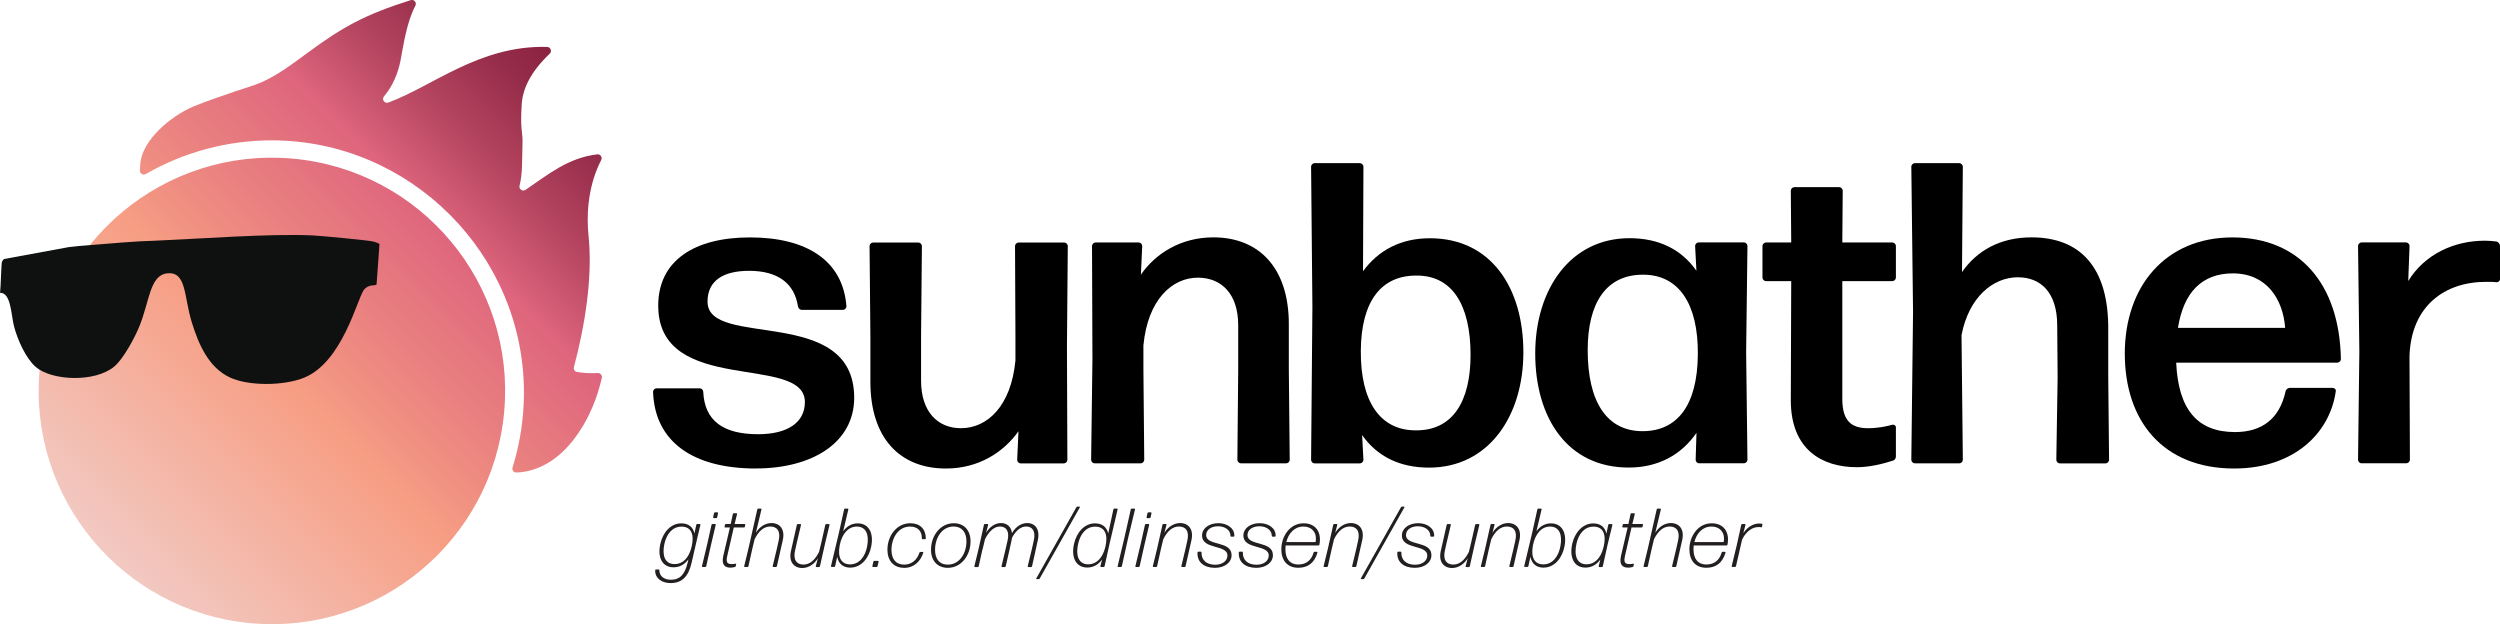 <?xml version="1.0" encoding="UTF-8"?>
<svg id="Layer_2" data-name="Layer 2" xmlns="http://www.w3.org/2000/svg" xmlns:xlink="http://www.w3.org/1999/xlink" viewBox="0 0 419.84 104.82">
  <defs>
    <style>
      .cls-1 {
        fill: url(#linear-gradient);
      }

      .cls-1, .cls-2, .cls-3, .cls-4 {
        stroke-width: 0px;
      }

      .cls-3 {
        fill: #0e1110;
      }

      .cls-4 {
        fill: #231f20;
      }
    </style>
    <linearGradient id="linear-gradient" x1="17.05" y1="92.44" x2="96.88" y2="12.61" gradientUnits="userSpaceOnUse">
      <stop offset="0" stop-color="#f2c9c2"/>
      <stop offset=".37" stop-color="#f79e84"/>
      <stop offset=".47" stop-color="#ee8b81"/>
      <stop offset=".7" stop-color="#de657d"/>
      <stop offset=".81" stop-color="#b84762"/>
      <stop offset=".93" stop-color="#962d4a"/>
      <stop offset="1" stop-color="#8a2341"/>
    </linearGradient>
  </defs>
  <g id="Layer_1-2" data-name="Layer 1">
    <g>
      <path class="cls-2" d="m126.95,78.68c-10.44,0-16.99-4.39-17.28-12.89,0-.29.29-.58.58-.58h7.27c.29,0,.58.29.58.58.22,4.9,3.38,7.13,9.22,7.13,4.9,0,7.85-1.94,7.85-5.4,0-8.21-24.63-.94-24.63-16.2,0-7.49,5.98-11.45,15.41-11.45s15.62,3.82,16.2,11.59c0,.29-.29.58-.58.58h-6.91c-.29,0-.58-.22-.65-.58-.58-3.82-3.31-5.98-8.21-5.98-4.25,0-6.98,1.58-6.98,5.18,0,7.99,24.63.43,24.63,16.13,0,7.56-7.06,11.88-16.49,11.88Z"/>
      <path class="cls-2" d="m158.84,78.68c-7.78,0-12.67-5.18-12.67-14.55v-7.63l-.14-15.19c0-.29.29-.58.58-.58h7.63c.29,0,.58.29.58.58l-.14,15.19v7.42c0,5.26,2.81,7.99,6.7,7.99,4.39,0,8.42-3.67,9.15-11.38v-4.03l-.07-15.19c0-.29.29-.58.58-.58h7.7c.29,0,.58.29.58.58l-.14,16.85.07,19.08c0,.29-.29.58-.58.58h-7.27c-.29,0-.58-.29-.58-.58l.22-4.82c-2.45,3.46-6.62,6.26-12.17,6.26Z"/>
      <path class="cls-2" d="m183.82,77.81c-.29,0-.58-.29-.58-.58l.22-16.85-.07-19.08c0-.29.29-.58.58-.58h7.27c.29,0,.58.29.58.58l-.22,4.82c2.38-3.46,6.62-6.26,12.17-6.26,7.71,0,12.67,5.18,12.67,14.55v7.63l.15,15.19c0,.29-.29.58-.58.58h-7.63c-.29,0-.58-.29-.58-.58l.14-15.19v-7.42c0-5.26-2.81-7.99-6.77-7.99-4.32,0-8.42,3.67-9.15,11.38v4.03l.14,15.19c0,.29-.29.58-.58.58h-7.78Z"/>
      <path class="cls-2" d="m239.98,78.53c-4.9,0-8.71-1.87-11.23-5.47l.22,4.18c0,.29-.29.58-.58.58h-7.63c-.29,0-.58-.29-.58-.58l.22-25.71-.22-23.55c0-.29.29-.58.58-.58h7.63c.29,0,.58.29.58.58l-.07,17.57c2.59-3.53,6.34-5.54,11.23-5.54,10.3,0,15.7,8.35,15.7,19.15s-5.9,19.37-15.84,19.37Zm-2.38-6.26c6.34.14,9.36-4.82,9.36-12.67,0-8.42-3.1-13.39-9.14-13.32-5.83,0-9.22,4.25-9.29,12.6-.07,8.57,3.24,13.32,9.07,13.39Z"/>
      <path class="cls-2" d="m285.34,77.81c-.29,0-.58-.29-.58-.58l.14-4.54c-2.52,3.67-6.41,5.83-11.38,5.83-10.3,0-15.7-8.35-15.7-19.15s5.91-19.37,15.84-19.37c4.9,0,8.71,1.87,11.23,5.47l-.22-4.18c0-.29.29-.58.58-.58h7.63c.29,0,.58.29.58.58l-.22,17.86.22,18.07c0,.29-.29.58-.58.58h-7.56Zm-9.5-5.4c5.83,0,9.22-4.32,9.29-12.89.07-8.57-3.24-13.32-9.07-13.39-6.34-.07-9.43,4.75-9.43,12.67,0,8.64,3.17,13.61,9.22,13.61Z"/>
      <path class="cls-2" d="m318.39,76.66c0,.36-.22.65-.58.72-1.8.58-3.96,1.08-5.98,1.08-5.83,0-11.09-2.95-11.09-11.23l.07-20.02h-4.25c-.29,0-.58-.29-.58-.58v-5.33c0-.29.29-.58.58-.58h4.25l-.07-8.71c0-.29.29-.58.58-.58h7.56c.29,0,.58.29.58.58l-.07,8.71h8.42c.29,0,.58.29.58.58v5.33c0,.29-.29.58-.58.58h-8.42v19.8c0,3.74,1.58,4.9,4.32,4.9,1.66,0,3.02-.29,4.1-.58.29-.07.58.14.58.43v4.9Z"/>
      <path class="cls-2" d="m338.91,46.56c-4.25,0-8.28,3.38-9.5,9.72l.22,20.95c0,.29-.29.58-.58.58h-7.49c-.29,0-.58-.29-.58-.58l.29-24.84-.29-24.41c0-.29.29-.58.58-.58h7.49c.29,0,.58.29.58.58l-.14,17.71c2.45-3.53,6.34-5.83,11.67-5.83,8.07,0,13.03,4.9,12.89,15.7v7.71l.14,13.97c0,.29-.29.58-.58.58h-7.7c-.29,0-.58-.29-.58-.58l.22-13.83-.07-8.78c0-5.62-2.88-8.06-6.55-8.06Z"/>
      <path class="cls-2" d="m391.76,65.14c.29,0,.58.29.5.58-1.01,7.13-7.13,12.96-17.07,12.96-11.95,0-18.36-7.99-18.36-19.3s6.84-19.51,18.07-19.51,18,7.78,18.22,20.45c0,.29-.29.58-.58.58h-27.08c.36,7.92,3.6,11.66,9.87,11.66,4.54,0,7.49-2.23,8.5-6.84.07-.36.43-.58.72-.58h7.2Zm-16.78-19.23c-5.18,0-8.28,3.17-9.22,9.15h18c-.36-4.82-3.1-9.15-8.79-9.15Z"/>
      <path class="cls-2" d="m396.58,77.81c-.29,0-.58-.29-.58-.58l.22-18.15-.22-17.79c0-.29.29-.58.58-.58h7.49c.29,0,.58.29.58.58l-.22,5.9c2.74-4.46,7.63-6.77,12.89-6.77.72,0,1.37.07,1.94.14.29.07.58.43.58.72v5.62c0,.29-.29.5-.58.5-.5-.07-1.15-.07-1.73-.07-6.98,0-12.6,4.03-12.89,12.46l.07,17.43c0,.29-.29.58-.58.58h-7.56Z"/>
    </g>
    <path class="cls-1" d="m49.17,26.64c21.54,1.94,37.44,20.98,35.5,42.52-1.94,21.54-20.98,37.44-42.52,35.5-21.54-1.94-37.44-20.98-35.5-42.52,1.94-21.54,20.98-37.44,42.52-35.5Zm47.73,35.83c-.38-.07-.61-.44-.52-.81,1.77-6.7,3.22-14.89,2.44-22.3-.23-2.22-.4-7.58,2.14-12.48.25-.47-.13-1.02-.66-.96-4.83.57-8.13,3.29-12.04,5.96-.49.34-1.15-.11-1.01-.69.55-2.2.39-4.09.49-6.7.11-2.75-.43-2.16-.12-7.03.17-2.55,1.46-5.35,4.7-8.45.42-.4.15-1.11-.44-1.13-11.32-.31-19.15,6.57-26.66,9.34-.63.23-1.17-.52-.74-1.03,1.46-1.7,2.38-3.9,2.8-6.12.51-2.68,1.02-6.32,2.48-9.12.27-.52-.22-1.1-.78-.93-7.78,2.46-11.46,4.54-17.18,8.74-2.7,1.98-5.69,4.3-8.83,5.43-1.93.7-2.95.94-4.34,1.46,0,0-4.09,1.37-6.09,2.21-4.01,1.68-8.62,5.73-8.97,9.54-.02.27-.05.76-.07,1.24-.02.51.53.85.98.59,6.43-3.7,13.72-5.66,21.15-5.66,23.24,0,42.36,19.12,42.36,42.36,0,4.26-.64,8.5-1.91,12.57-.13.43.18.86.63.85,1.77-.03,5.85-.69,9.55-5.43,2.89-3.71,4.19-7.73,4.81-10.47.09-.42-.23-.81-.66-.8-1.58.04-2.32.02-3.54-.2Z"/>
    <path class="cls-3" d="m11.55,41.5c1.02-.13,2.08-.22,3.11-.3,3.69-.28,7.73-.69,11.61-.79,7.45-.31,18.81-1.2,26.21-.88,1.28.06,9.48.83,10.26,1.04.16.04.96.31.99.43q-.25,3.37-.49,6.75c-.17.33-1.38-.13-2.17.99-1.11,1.58-3.57,12.01-9.93,14.66-3.45,1.43-9.41,1.45-12.53-.01-3.59-1.69-5.25-5.56-6.39-9.23-1.36-4.36-.86-8.58-4.11-8.26-2.98.29-2.96,4.65-4.73,8.97-.8,1.94-2.7,5.46-4.21,6.7-3.24,2.68-10.45,2.39-13.17.05-1.66-1.43-3.08-4.6-3.66-6.88-.48-1.89-.49-5.63-2.33-5.56.13-1.05.2-4.79.31-5.21.02-.08.28-.42.34-.47"/>
    <g>
      <path class="cls-4" d="m112.61,97.92c-1.37.01-2.63-.74-2.58-2.16.01-.07.07-.13.14-.13h.43c.07,0,.13.06.13.13.01,1.04.84,1.6,1.93,1.6,1.54,0,2.35-.9,2.82-2.87l.13-.55c-.62.83-1.44,1.33-2.49,1.33-1.95,0-2.75-1.72-2.21-3.99.42-1.85,1.71-3.39,3.5-3.39,1.2,0,1.98.6,2.21,1.7l.31-1.46c.01-.07.08-.13.15-.13h.45c.07,0,.11.06.1.13l-.5,2.09-.98,4.27c-.52,2.28-1.57,3.43-3.53,3.43Zm.69-3.19c1.3.01,2.38-.95,2.84-2.89.52-2.16-.11-3.4-1.68-3.4s-2.49,1.25-2.87,2.83c-.43,1.92,0,3.47,1.71,3.46Z"/>
      <path class="cls-4" d="m117.98,95.22c-.07,0-.11-.06-.1-.13l.88-3.68.73-3.28c.01-.07.08-.13.15-.13h.46c.07,0,.11.06.1.13l-.77,3.26-.83,3.7c-.01.07-.08.13-.15.13h-.48Zm1.88-8.21c-.06,0-.11-.06-.1-.13l.15-.71c.01-.07.08-.13.15-.13h.43c.07,0,.11.06.1.13l-.15.71c-.01.07-.08.13-.15.13h-.43Z"/>
      <path class="cls-4" d="m123.56,95.07c-.01.07-.08.14-.15.15-.2.06-.48.11-.71.11-.97,0-1.58-.46-1.23-2l1.11-4.75h-.8c-.06,0-.11-.06-.1-.13l.07-.32c.01-.07.08-.13.15-.13h.81l.36-1.68c.01-.07.08-.13.15-.13h.46c.07,0,.11.06.1.13l-.41,1.68h1.69c.07,0,.11.06.1.13l-.07.32c-.01.07-.08.13-.15.13h-1.71l-1.09,4.75c-.25,1.08-.04,1.4.77,1.4.2,0,.43-.03.62-.07.07-.01.11.04.1.1l-.07.31Z"/>
      <path class="cls-4" d="m125.07,95.22c-.07,0-.11-.06-.1-.13l.74-3.04,1.47-6.51c.01-.07.08-.13.15-.13h.45c.07,0,.11.06.1.13l-.94,3.94c.5-.87,1.47-1.64,2.61-1.64,1.41,0,2.34,1.04,1.9,2.91l-.31,1.37-.67,2.97c-.01.07-.08.13-.15.13h-.46c-.06,0-.11-.06-.1-.13l.71-2.97.29-1.3c.39-1.64-.29-2.4-1.4-2.4s-1.98.81-2.63,2.13l-.38,1.57-.66,2.97c-.01.07-.08.13-.15.13h-.48Z"/>
      <path class="cls-4" d="m139.21,88.01c.07,0,.11.06.1.13l-.73,3.04-.88,3.92c-.01.07-.08.13-.15.13h-.45c-.06,0-.11-.06-.1-.13l.35-1.36c-.5.88-1.48,1.65-2.62,1.65-1.4,0-2.33-1.04-1.89-2.91l.31-1.37.67-2.97c.01-.07.08-.13.15-.13h.45c.07,0,.11.06.1.13l-.7,2.97-.29,1.3c-.39,1.64.29,2.4,1.4,2.4s1.96-.81,2.62-2.13l.38-1.57.67-2.97c.01-.07.08-.13.15-.13h.46Z"/>
      <path class="cls-4" d="m142.82,95.33c-1.23,0-2-.66-2.23-1.82l-.34,1.57c-.01.07-.08.13-.15.13h-.45c-.07,0-.11-.06-.1-.13l1.34-5.63.87-3.91c.01-.07.08-.13.15-.13h.46c.07,0,.11.06.1.13l-.87,3.68c.59-.81,1.4-1.33,2.44-1.33,1.88,0,2.7,1.64,2.28,3.82-.34,1.89-1.61,3.61-3.52,3.61Zm-.06-.55c1.61,0,2.58-1.43,2.87-3.07.35-1.85-.14-3.28-1.75-3.28-1.42,0-2.49,1.23-2.86,3.14-.39,2.02.25,3.21,1.74,3.21Z"/>
      <path class="cls-4" d="m146.6,95.22c-.07,0-.11-.06-.1-.13l.17-.77c.01-.07.08-.13.15-.13h.63c.07,0,.11.06.1.13l-.18.77c-.01.07-.08.13-.15.13h-.62Z"/>
      <path class="cls-4" d="m151.82,95.36c-1.74,0-2.79-1.2-2.79-3.04,0-2.35,1.56-4.45,3.84-4.45,1.61,0,2.59.94,2.61,2.55,0,.07-.06.13-.13.13h-.41c-.07,0-.13-.06-.13-.13.03-1.22-.69-1.99-1.99-1.99-1.95,0-3.11,1.9-3.11,3.91,0,1.51.71,2.48,2.14,2.48,1.29,0,2.19-.85,2.55-2,.03-.08.1-.13.17-.13h.41c.07,0,.11.06.08.13-.49,1.48-1.57,2.55-3.25,2.55Z"/>
      <path class="cls-4" d="m160.17,87.87c1.75,0,2.82,1.2,2.82,3.05,0,2.33-1.55,4.44-3.82,4.44-1.75,0-2.82-1.2-2.82-3.04,0-2.35,1.55-4.45,3.82-4.45Zm-.99,6.95c1.93,0,3.12-1.85,3.12-3.92,0-1.51-.77-2.48-2.16-2.48-1.92,0-3.11,1.86-3.11,3.92,0,1.5.71,2.48,2.14,2.48Z"/>
      <path class="cls-4" d="m165,92.21l-.64,2.89c-.01.07-.08.13-.15.13h-.48c-.07,0-.11-.06-.1-.13l.7-2.89.91-4.08c.01-.07.08-.13.15-.13h.46c.07,0,.11.06.1.13l-.36,1.36c.52-.87,1.4-1.65,2.51-1.65.99,0,1.72.6,1.85,1.69.57-.97,1.47-1.69,2.55-1.69,1.34,0,2.21,1.05,1.78,2.91l-.32,1.46-.64,2.89c-.01.07-.08.13-.15.13h-.48c-.06,0-.11-.06-.1-.13l.7-2.89.31-1.39c.39-1.64-.25-2.4-1.26-2.4-.95,0-1.75.71-2.38,1.88-.03.14-.04.29-.08.45l-.32,1.46-.66,2.89c-.01.07-.08.13-.15.13h-.46c-.06,0-.11-.06-.1-.13l.69-2.89.32-1.39c.39-1.64-.25-2.4-1.26-2.4s-1.86.83-2.52,2.13l-.39,1.65Z"/>
      <path class="cls-4" d="m174.09,97.26c-.06,0-.1-.06-.07-.11l6.74-11.96c.03-.07.11-.11.18-.11h.34c.06,0,.1.06.07.11l-6.74,11.96c-.03.07-.11.11-.18.11h-.34Z"/>
      <path class="cls-4" d="m184.89,95.22c-.06,0-.11-.06-.1-.13l.29-1.12c-.62.84-1.46,1.34-2.49,1.34-1.93,0-2.75-1.74-2.21-4.03.42-1.83,1.71-3.39,3.5-3.39,1.2,0,1.97.6,2.23,1.7l.87-4.05c.01-.07.08-.13.15-.13h.46c.07,0,.11.06.1.13l-1.34,5.71-.85,3.84c-.01.07-.08.13-.15.13h-.45Zm-2.12-.45c1.3,0,2.38-.98,2.86-2.91.5-2.16-.13-3.42-1.7-3.42s-2.49,1.26-2.86,2.83c-.45,1.93,0,3.5,1.69,3.5Z"/>
      <path class="cls-4" d="m187.79,95.22c-.07,0-.11-.06-.1-.13l1.16-4.87,1.05-4.68c.01-.07.08-.13.15-.13h.46c.07,0,.11.06.1.13l-1.12,4.65-1.09,4.9c-.01.07-.08.13-.15.13h-.46Z"/>
      <path class="cls-4" d="m190.77,95.22c-.07,0-.11-.06-.1-.13l.88-3.68.73-3.28c.01-.07.08-.13.15-.13h.46c.07,0,.11.06.1.13l-.77,3.26-.83,3.7c-.01.07-.08.13-.15.13h-.48Zm1.88-8.21c-.06,0-.11-.06-.1-.13l.15-.71c.01-.07.08-.13.15-.13h.43c.07,0,.11.06.1.13l-.15.71c-.01.07-.08.13-.15.13h-.43Z"/>
      <path class="cls-4" d="m193.7,95.22c-.07,0-.11-.06-.1-.13l.74-3.04.88-3.92c.01-.07.08-.13.15-.13h.43c.07,0,.11.06.1.13l-.35,1.36c.5-.87,1.48-1.65,2.62-1.65,1.41,0,2.34,1.04,1.91,2.91l-.31,1.37-.67,2.97c-.01.07-.08.13-.15.13h-.46c-.06,0-.11-.06-.1-.13l.71-2.97.29-1.3c.39-1.64-.29-2.4-1.4-2.4s-1.98.81-2.63,2.13l-.38,1.57-.66,2.97c-.01.07-.08.13-.15.13h-.48Z"/>
      <path class="cls-4" d="m206.83,93.22c0,1.23-1.16,2.14-2.79,2.14-1.83,0-3.03-.94-2.94-2.59.01-.07.07-.13.14-.13h.41c.07,0,.13.06.13.13-.04,1.26.8,2.07,2.31,2.07,1.2,0,2.04-.66,2.04-1.54,0-1.91-4.26-.95-4.26-3.38,0-1.2,1.19-2.06,2.73-2.06,1.39,0,2.72.76,2.69,2.14,0,.07-.06.13-.13.13h-.39c-.07,0-.13-.06-.13-.13,0-1.04-.99-1.62-2.09-1.62s-1.99.55-1.99,1.48c0,1.88,4.26.91,4.26,3.35Z"/>
      <path class="cls-4" d="m213.77,93.22c0,1.23-1.16,2.14-2.79,2.14-1.83,0-3.03-.94-2.94-2.59.01-.07.07-.13.14-.13h.41c.07,0,.13.06.13.13-.04,1.26.8,2.07,2.31,2.07,1.2,0,2.04-.66,2.04-1.54,0-1.91-4.26-.95-4.26-3.38,0-1.2,1.19-2.06,2.73-2.06,1.39,0,2.72.76,2.69,2.14,0,.07-.06.13-.13.13h-.39c-.07,0-.13-.06-.13-.13,0-1.04-.99-1.62-2.09-1.62s-1.99.55-1.99,1.48c0,1.88,4.26.91,4.26,3.35Z"/>
      <path class="cls-4" d="m221.15,92.67c.07,0,.11.06.1.13-.46,1.58-1.47,2.55-3.21,2.55-1.91,0-2.86-1.29-2.86-3.1,0-2.1,1.37-4.37,3.75-4.37,1.91,0,3.07,1.36,2.65,3.59-.01.07-.08.13-.15.13h-5.52c-.03.21-.04.43-.04.64,0,1.51.66,2.56,2.19,2.56,1.33,0,2.19-.76,2.54-2,.01-.07.08-.13.15-.13h.41Zm-2.27-4.24c-1.54,0-2.51,1.19-2.86,2.6h4.92c.28-1.47-.53-2.6-2.06-2.6Z"/>
      <path class="cls-4" d="m222.38,95.22c-.07,0-.11-.06-.1-.13l.74-3.04.88-3.92c.01-.07.08-.13.15-.13h.43c.07,0,.11.06.1.13l-.35,1.36c.5-.87,1.48-1.65,2.62-1.65,1.42,0,2.34,1.04,1.91,2.91l-.31,1.37-.67,2.97c-.01.07-.08.13-.15.13h-.46c-.06,0-.11-.06-.1-.13l.71-2.97.29-1.3c.39-1.64-.29-2.4-1.4-2.4s-1.98.81-2.63,2.13l-.38,1.57-.66,2.97c-.01.07-.08.13-.15.13h-.48Z"/>
      <path class="cls-4" d="m228.6,97.26c-.06,0-.1-.06-.07-.11l6.74-11.96c.03-.07.11-.11.18-.11h.34c.06,0,.1.06.07.11l-6.74,11.96c-.03.07-.11.11-.18.11h-.34Z"/>
      <path class="cls-4" d="m240.39,93.22c0,1.23-1.16,2.14-2.79,2.14-1.83,0-3.03-.94-2.94-2.59.01-.07.07-.13.14-.13h.41c.07,0,.13.06.13.13-.04,1.26.8,2.07,2.31,2.07,1.21,0,2.04-.66,2.04-1.54,0-1.91-4.26-.95-4.26-3.38,0-1.2,1.19-2.06,2.73-2.06,1.39,0,2.72.76,2.69,2.14,0,.07-.06.13-.13.13h-.39c-.07,0-.13-.06-.13-.13,0-1.04-.99-1.62-2.09-1.62s-1.99.55-1.99,1.48c0,1.88,4.26.91,4.26,3.35Z"/>
      <path class="cls-4" d="m248.34,88.01c.07,0,.11.06.1.13l-.73,3.04-.88,3.92c-.01.07-.08.13-.15.13h-.45c-.06,0-.11-.06-.1-.13l.35-1.36c-.5.88-1.48,1.65-2.62,1.65-1.4,0-2.33-1.04-1.89-2.91l.31-1.37.67-2.97c.01-.07.08-.13.15-.13h.45c.07,0,.11.06.1.13l-.7,2.97-.29,1.3c-.39,1.64.29,2.4,1.4,2.4s1.96-.81,2.62-2.13l.38-1.57.67-2.97c.01-.07.08-.13.15-.13h.46Z"/>
      <path class="cls-4" d="m248.79,95.22c-.07,0-.11-.06-.1-.13l.74-3.04.88-3.92c.01-.07.08-.13.15-.13h.43c.07,0,.11.06.1.13l-.35,1.36c.5-.87,1.49-1.65,2.62-1.65,1.41,0,2.34,1.04,1.9,2.91l-.31,1.37-.67,2.97c-.01.07-.08.13-.15.13h-.46c-.06,0-.11-.06-.1-.13l.71-2.97.29-1.3c.39-1.64-.29-2.4-1.4-2.4s-1.97.81-2.63,2.13l-.38,1.57-.66,2.97c-.01.07-.08.13-.15.13h-.48Z"/>
      <path class="cls-4" d="m259.24,95.33c-1.23,0-2-.66-2.23-1.82l-.34,1.57c-.01.07-.08.13-.15.13h-.45c-.07,0-.11-.06-.1-.13l1.34-5.63.87-3.91c.01-.07.08-.13.15-.13h.46c.07,0,.11.06.1.13l-.87,3.68c.59-.81,1.4-1.33,2.44-1.33,1.88,0,2.7,1.64,2.28,3.82-.34,1.89-1.61,3.61-3.52,3.61Zm-.06-.55c1.61,0,2.58-1.43,2.87-3.07.35-1.85-.14-3.28-1.75-3.28-1.42,0-2.49,1.23-2.86,3.14-.39,2.02.25,3.21,1.74,3.21Z"/>
      <path class="cls-4" d="m268.57,95.22c-.06,0-.11-.06-.1-.13l.29-1.13c-.62.85-1.46,1.36-2.51,1.36-1.93,0-2.73-1.74-2.21-4.03.43-1.83,1.72-3.39,3.52-3.39,1.22,0,1.97.62,2.21,1.72l.31-1.48c.01-.07.08-.13.15-.13h.45c.07,0,.11.06.1.13l-.81,3.35-.8,3.61c-.01.07-.08.13-.15.13h-.45Zm-2.13-.45c1.32,0,2.39-.98,2.86-2.91.52-2.16-.11-3.42-1.68-3.42s-2.51,1.26-2.87,2.83c-.43,1.93,0,3.5,1.7,3.5Z"/>
      <path class="cls-4" d="m274.32,95.07c-.01.07-.08.14-.15.15-.2.06-.48.11-.71.11-.97,0-1.58-.46-1.23-2l1.11-4.75h-.8c-.06,0-.11-.06-.1-.13l.07-.32c.01-.07.08-.13.15-.13h.81l.36-1.68c.01-.07.08-.13.15-.13h.46c.07,0,.11.06.1.13l-.41,1.68h1.69c.07,0,.11.06.1.13l-.07.32c-.01.07-.08.13-.15.13h-1.71l-1.09,4.75c-.25,1.08-.04,1.4.77,1.4.2,0,.43-.03.62-.07.07-.01.11.04.1.1l-.07.31Z"/>
      <path class="cls-4" d="m276.11,95.22c-.07,0-.11-.06-.1-.13l.74-3.04,1.47-6.51c.01-.07.08-.13.15-.13h.45c.07,0,.11.06.1.13l-.94,3.94c.5-.87,1.47-1.64,2.61-1.64,1.41,0,2.34,1.04,1.9,2.91l-.31,1.37-.67,2.97c-.01.07-.08.13-.15.13h-.46c-.06,0-.11-.06-.1-.13l.71-2.97.29-1.3c.39-1.64-.29-2.4-1.4-2.4s-1.97.81-2.63,2.13l-.38,1.57-.66,2.97c-.01.07-.08.13-.15.13h-.48Z"/>
      <path class="cls-4" d="m289.68,92.67c.07,0,.11.06.1.13-.46,1.58-1.47,2.55-3.21,2.55-1.91,0-2.86-1.29-2.86-3.1,0-2.1,1.37-4.37,3.75-4.37,1.91,0,3.07,1.36,2.65,3.59-.01.07-.08.13-.15.13h-5.52c-.03.21-.04.43-.04.64,0,1.51.66,2.56,2.19,2.56,1.33,0,2.18-.76,2.54-2,.01-.07.08-.13.15-.13h.41Zm-2.27-4.24c-1.54,0-2.51,1.19-2.86,2.6h4.92c.28-1.47-.53-2.6-2.06-2.6Z"/>
      <path class="cls-4" d="m290.91,95.22c-.07,0-.11-.06-.1-.13l.87-3.6.74-3.36c.01-.07.08-.13.15-.13h.46c.07,0,.11.06.1.13l-.36,1.39c.71-1.04,1.67-1.6,2.65-1.6.17,0,.34.01.46.04.07.01.11.1.1.15l-.08.36c-.01.07-.08.11-.15.08-.13-.03-.27-.04-.42-.04-1.06,0-2.07.7-2.77,2.1l-1.02,4.47c-.01.07-.08.13-.15.13h-.46Z"/>
    </g>
  </g>
</svg>